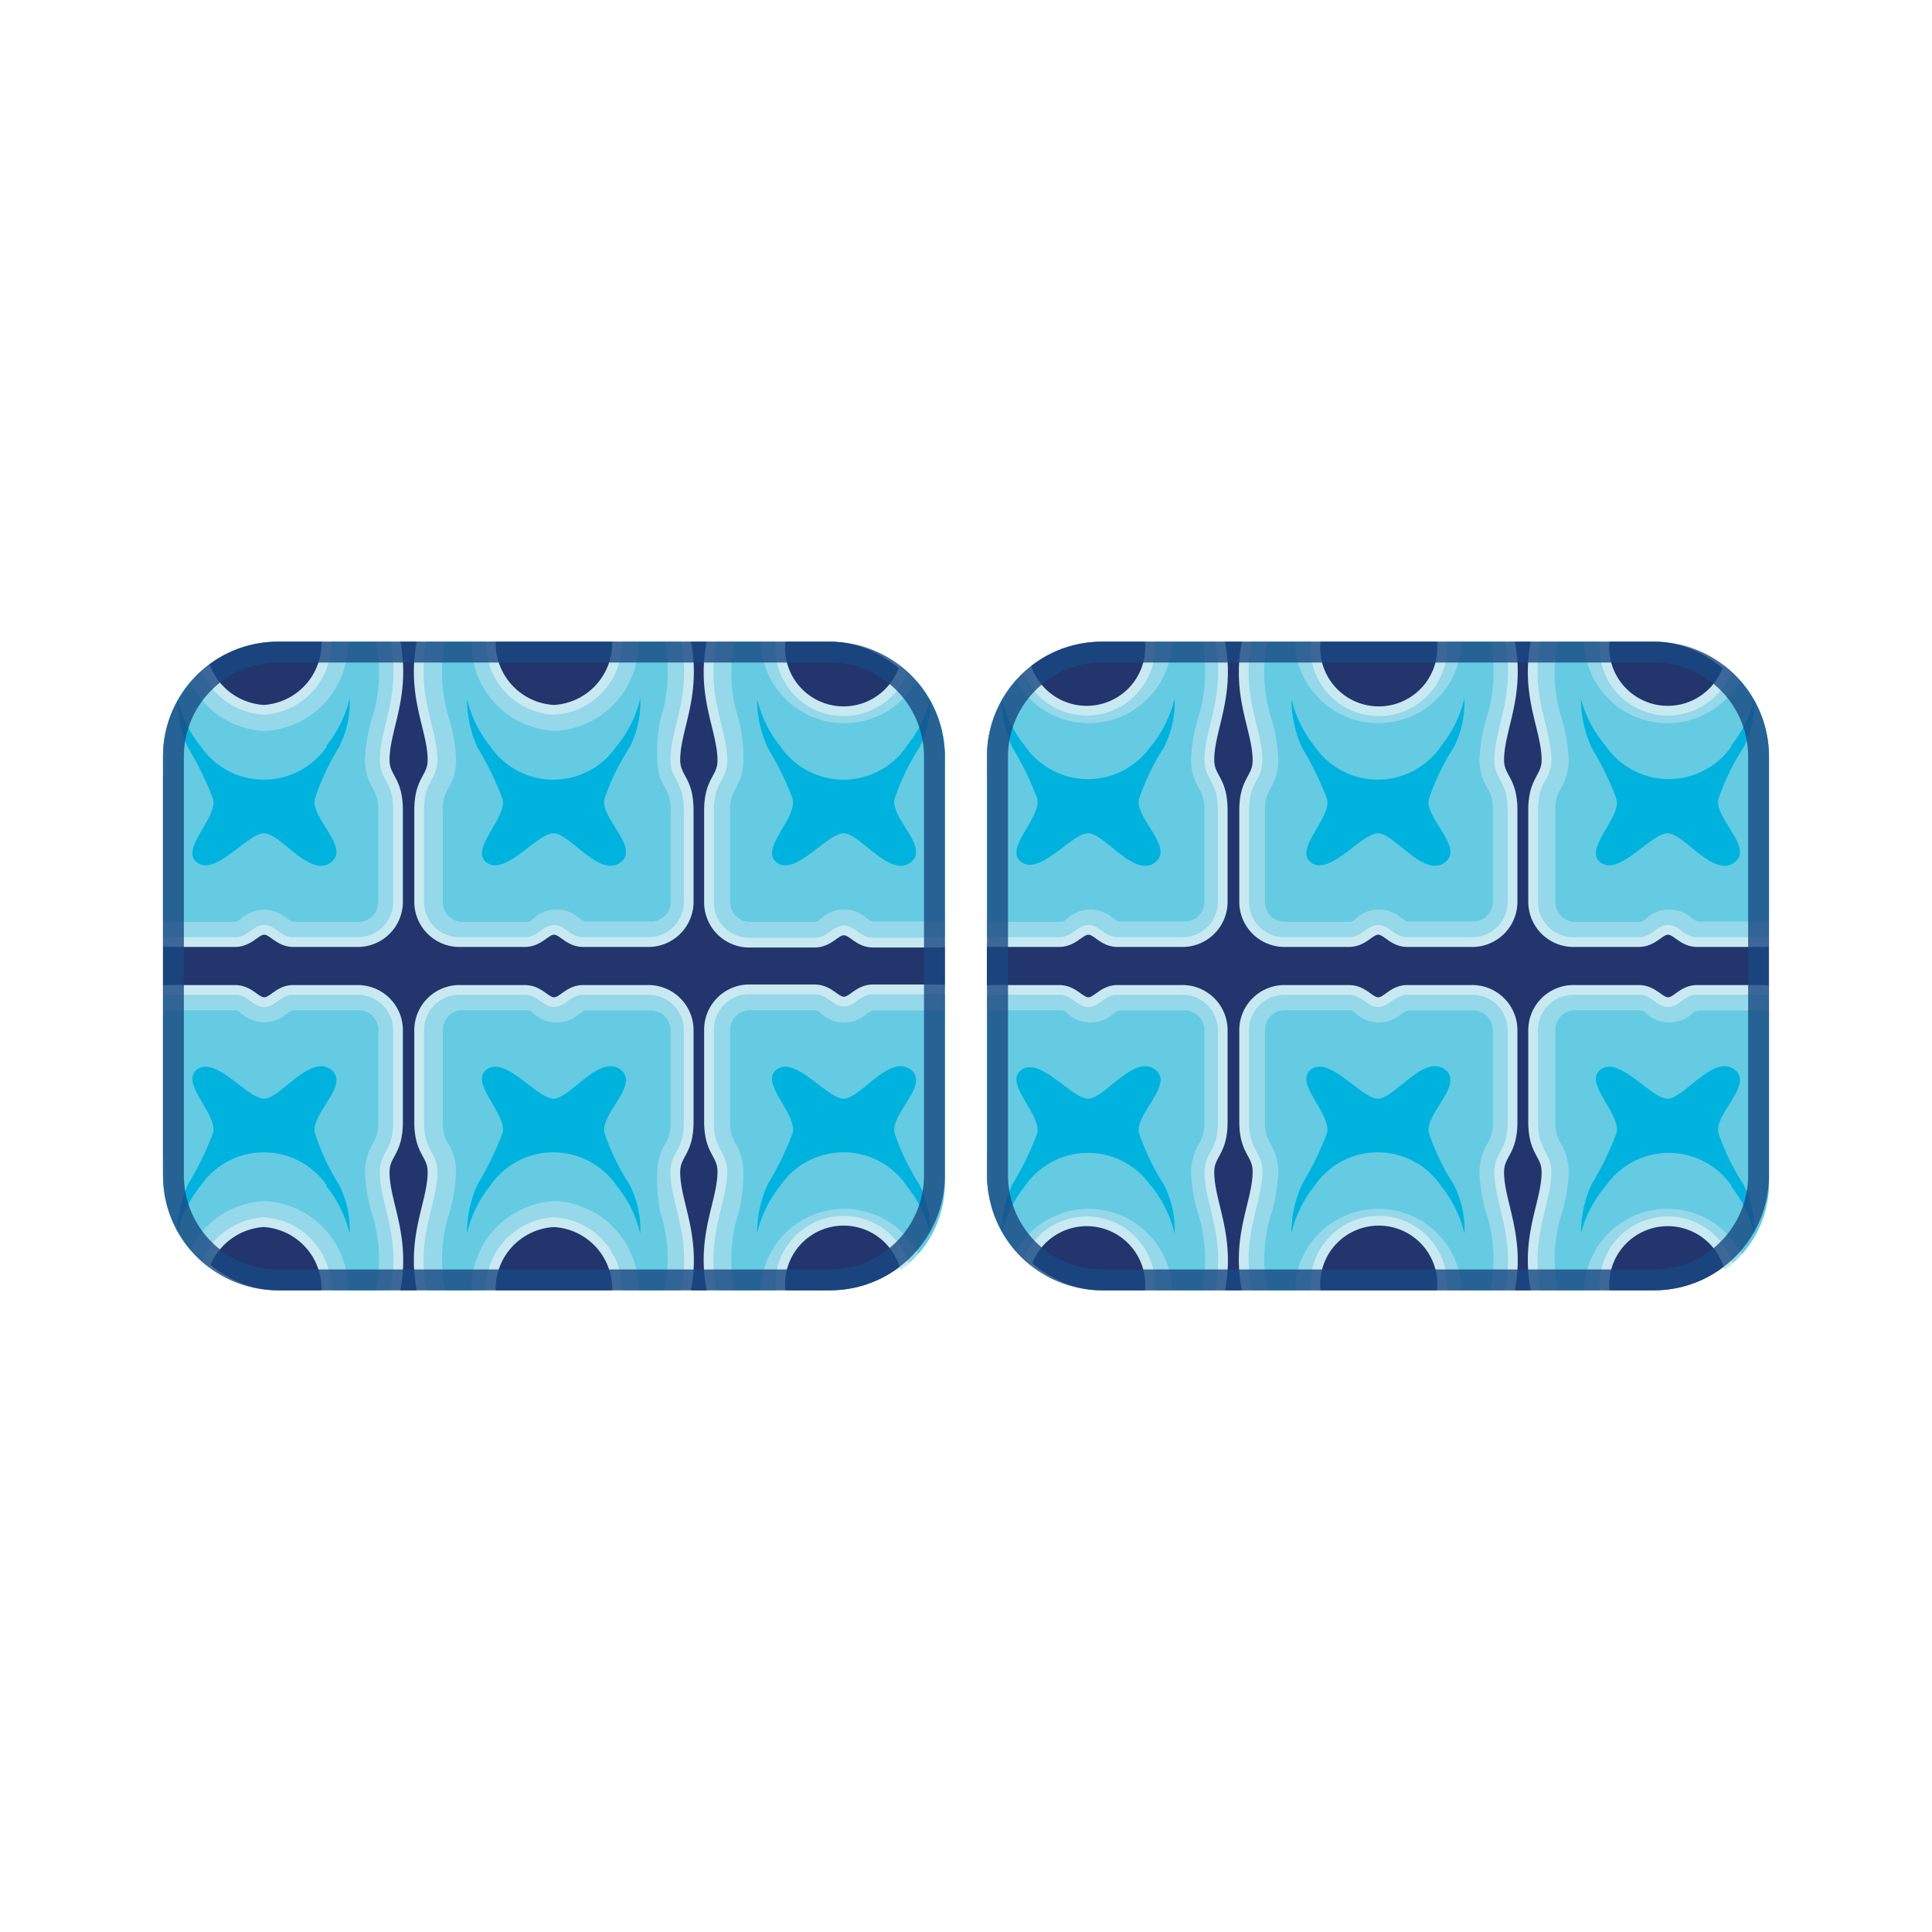 ﻿<svg id="D0272_-_bitewing_two_radiographic_images" data-name="D0272 - bitewing two radiographic images" xmlns="http://www.w3.org/2000/svg" xmlns:xlink="http://www.w3.org/1999/xlink" viewBox="0 0 69.46 69.46"><defs><style>.cls-1,.cls-8{fill:none;}.cls-2{stroke:#dcddde;stroke-width:1.06px;fill:url(#New_Gradient_Swatch_2);}.cls-2,.cls-8{stroke-miterlimit:10;}.cls-3{fill:url(#New_Gradient_Swatch_2-2);}.cls-4{fill:#22356c;}.cls-5{clip-path:url(#clip-path);}.cls-6{fill:#94d8e9;}.cls-7{fill:#64cbe2;}.cls-8{stroke:#c8e9f2;stroke-width:0.35px;}.cls-9{fill:#00b3de;}.cls-10{opacity:0.8;}.cls-11{fill:#184782;}.cls-12{clip-path:url(#clip-path-2);}</style><linearGradient id="New_Gradient_Swatch_2" x1="34.73" y1="45.42" x2="34.73" y2="62.25" gradientUnits="userSpaceOnUse"><stop offset="0" stop-color="#fff" /><stop offset="1" stop-color="#f2f2f2" /></linearGradient><linearGradient id="New_Gradient_Swatch_2-2" x1="36" y1="24.22" x2="36" y2="7.14" xlink:href="#New_Gradient_Swatch_2" /><clipPath id="clip-path" transform="translate(-1.27 -1.27)"><path class="cls-1" d="M11.26,24.34H31.11a4.13,4.13,0,0,1,4.13,4.13V43.81a3.86,3.86,0,0,1-3.86,3.86H11.26a4.13,4.13,0,0,1-4.13-4.13V28.47A4.13,4.13,0,0,1,11.26,24.34Z" /></clipPath><clipPath id="clip-path-2" transform="translate(-1.27 -1.27)"><path class="cls-1" d="M40.89,24.34H60.74a4.13,4.13,0,0,1,4.13,4.13V43.81A3.86,3.86,0,0,1,61,47.66H40.89a4.13,4.13,0,0,1-4.13-4.13V28.47A4.13,4.13,0,0,1,40.89,24.34Z" /></clipPath></defs><title>D0272_bitewing_two_radiographic_images</title><rect class="cls-4" x="5.86" y="23.07" width="28.11" height="23.32" rx="4.13" ry="4.13" /><g class="cls-5"><path class="cls-6" d="M23.45,47.76c.05,1.8-.71,2.8-.4,3,.48.27,2.13-.64,2.66-2.24.83-2.5-.16-3.83-.16-5.11,0-.66.48-.69.48-1.81v-3.3a1.45,1.45,0,0,0-1.5-1.44H22.24c-.53,0-.74.44-1.05.44s-.52-.44-1.06-.44H17.84a1.45,1.45,0,0,0-1.5,1.44v3.3c0,1.12.48,1.15.48,1.81,0,1.28-1,2.61-.16,5.11.53,1.6,2.18,2.5,2.66,2.24.31-.17-.45-1.17-.4-3a2.4,2.4,0,0,1,2.26-2.55A2.4,2.4,0,0,1,23.45,47.76Z" transform="translate(-1.27 -1.27)" /><path class="cls-7" d="M24,49.66a7.07,7.07,0,0,0,.22-1.93,3.15,3.15,0,0,0-3-3.28,3.15,3.15,0,0,0-3,3.28,7.07,7.07,0,0,0,.22,1.93,3,3,0,0,1-1-1.4,5.46,5.46,0,0,1,0-3.43,6,6,0,0,0,.23-1.44,2,2,0,0,0-.28-1,1.4,1.4,0,0,1-.2-.81v-3.3a.71.71,0,0,1,.75-.69h2.29c.05,0,.1,0,.24.13a1.22,1.22,0,0,0,1.63,0c.15-.1.19-.12.24-.12h2.29a.71.71,0,0,1,.75.69v3.3a1.4,1.4,0,0,1-.2.81,2,2,0,0,0-.28,1A6.05,6.05,0,0,0,25,44.83a5.46,5.46,0,0,1,0,3.43A3,3,0,0,1,24,49.66Z" transform="translate(-1.27 -1.27)" /><path class="cls-8" d="M23.45,47.76c.05,1.8-.71,2.8-.4,3,.48.27,2.13-.64,2.66-2.24.83-2.5-.16-3.83-.16-5.11,0-.66.48-.69.48-1.81v-3.3a1.45,1.45,0,0,0-1.5-1.44H22.24c-.53,0-.74.44-1.05.44s-.52-.44-1.06-.44H17.84a1.45,1.45,0,0,0-1.5,1.44v3.3c0,1.12.48,1.15.48,1.81,0,1.28-1,2.61-.16,5.11.53,1.6,2.18,2.5,2.66,2.24.31-.17-.45-1.17-.4-3a2.4,2.4,0,0,1,2.26-2.55A2.4,2.4,0,0,1,23.45,47.76Z" transform="translate(-1.27 -1.27)" /><path class="cls-9" d="M23.45,43.91a4.33,4.33,0,0,1,.84,1.71,3.54,3.54,0,0,0-.39-1.77A8.27,8.27,0,0,1,23,42c-.15-.7,1.31-1.76.56-2.29s-1.8,1.06-2.39,1.06-1.72-1.53-2.39-1.06.72,1.59.56,2.29a10.68,10.68,0,0,1-.89,1.83,4.19,4.19,0,0,0-.39,1.77,4.33,4.33,0,0,1,.84-1.71,2.75,2.75,0,0,1,4.53,0Z" transform="translate(-1.27 -1.27)" /><path class="cls-6" d="M33.87,47.76c.05,1.8-.71,2.8-.4,3,.48.27,2.13-.64,2.66-2.24C37,46,36,44.67,36,43.39c0-.66.48-.69.48-1.81v-3.3A1.45,1.45,0,0,0,35,36.84H32.66c-.53,0-.74.44-1.05.44s-.52-.44-1.06-.44H28.26a1.45,1.45,0,0,0-1.5,1.44v3.3c0,1.12.48,1.15.48,1.81,0,1.28-1,2.61-.16,5.11.53,1.6,2.18,2.5,2.66,2.24.31-.17-.45-1.17-.4-3a2.28,2.28,0,1,1,4.52,0Z" transform="translate(-1.27 -1.27)" /><path class="cls-7" d="M34.4,49.66a7.07,7.07,0,0,0,.22-1.93,3,3,0,1,0-6,0,7.07,7.07,0,0,0,.22,1.93,3,3,0,0,1-1-1.4,5.46,5.46,0,0,1,0-3.43A6,6,0,0,0,28,43.39a2,2,0,0,0-.28-1,1.4,1.4,0,0,1-.2-.81v-3.3a.71.71,0,0,1,.75-.69h2.29c.05,0,.1,0,.24.13a1.22,1.22,0,0,0,1.63,0c.15-.1.19-.12.24-.12H35a.71.71,0,0,1,.75.69v3.3a1.4,1.4,0,0,1-.2.81,2,2,0,0,0-.28,1,6.05,6.05,0,0,0,.23,1.44,5.46,5.46,0,0,1,0,3.43A3,3,0,0,1,34.4,49.66Z" transform="translate(-1.27 -1.27)" /><path class="cls-8" d="M33.87,47.76c.05,1.8-.71,2.8-.4,3,.48.27,2.13-.64,2.66-2.24C37,46,36,44.67,36,43.39c0-.66.48-.69.48-1.81v-3.3A1.45,1.45,0,0,0,35,36.84H32.66c-.53,0-.74.44-1.05.44s-.52-.44-1.06-.44H28.26a1.45,1.45,0,0,0-1.5,1.44v3.3c0,1.12.48,1.15.48,1.81,0,1.28-1,2.61-.16,5.11.53,1.6,2.18,2.5,2.66,2.24.31-.17-.45-1.17-.4-3a2.28,2.28,0,1,1,4.52,0Z" transform="translate(-1.27 -1.27)" /><path class="cls-9" d="M33.87,43.91a4.33,4.33,0,0,1,.84,1.71,3.54,3.54,0,0,0-.39-1.77A8.27,8.27,0,0,1,33.43,42c-.15-.7,1.31-1.76.56-2.29s-1.8,1.06-2.39,1.06-1.72-1.53-2.39-1.06.72,1.59.56,2.29a10.68,10.68,0,0,1-.89,1.83,4.19,4.19,0,0,0-.39,1.77,4.33,4.33,0,0,1,.84-1.71,2.75,2.75,0,0,1,4.53,0Z" transform="translate(-1.27 -1.27)" /><path class="cls-6" d="M13,47.76c.05,1.8-.71,2.8-.4,3,.48.27,2.13-.64,2.66-2.24.83-2.5-.16-3.83-.16-5.11,0-.66.48-.69.48-1.81v-3.3a1.45,1.45,0,0,0-1.5-1.44H11.82c-.53,0-.74.44-1.05.44s-.52-.44-1.06-.44H7.42a1.45,1.45,0,0,0-1.5,1.44v3.3c0,1.12.48,1.15.48,1.81,0,1.28-1,2.61-.16,5.11.53,1.6,2.18,2.5,2.66,2.24.31-.17-.45-1.17-.4-3a2.4,2.4,0,0,1,2.26-2.55A2.4,2.4,0,0,1,13,47.76Z" transform="translate(-1.27 -1.27)" /><path class="cls-7" d="M13.56,49.66a7.07,7.07,0,0,0,.22-1.93,3.15,3.15,0,0,0-3-3.28,3.15,3.15,0,0,0-3,3.28A7.07,7.07,0,0,0,8,49.66a3,3,0,0,1-1-1.4,5.46,5.46,0,0,1,0-3.43,6,6,0,0,0,.23-1.44,2,2,0,0,0-.28-1,1.4,1.4,0,0,1-.2-.81v-3.3a.71.71,0,0,1,.75-.69H9.71c.05,0,.1,0,.24.13a1.38,1.38,0,0,0,.82.31,1.37,1.37,0,0,0,.82-.32c.15-.1.19-.12.24-.12h2.29a.71.71,0,0,1,.75.69v3.3a1.4,1.4,0,0,1-.2.81,2,2,0,0,0-.28,1,6.05,6.05,0,0,0,.23,1.44,5.46,5.46,0,0,1,0,3.43A3,3,0,0,1,13.56,49.66Z" transform="translate(-1.27 -1.27)" /><path class="cls-8" d="M13,47.76c.05,1.8-.71,2.8-.4,3,.48.27,2.13-.64,2.66-2.24.83-2.5-.16-3.83-.16-5.11,0-.66.48-.69.48-1.81v-3.3a1.45,1.45,0,0,0-1.5-1.44H11.82c-.53,0-.74.44-1.05.44s-.52-.44-1.06-.44H7.42a1.45,1.45,0,0,0-1.5,1.44v3.3c0,1.12.48,1.15.48,1.81,0,1.28-1,2.61-.16,5.11.53,1.6,2.18,2.5,2.66,2.24.31-.17-.45-1.17-.4-3a2.4,2.4,0,0,1,2.26-2.55A2.4,2.4,0,0,1,13,47.76Z" transform="translate(-1.27 -1.27)" /><path class="cls-9" d="M13,43.91a4.33,4.33,0,0,1,.84,1.71,3.54,3.54,0,0,0-.39-1.77A8.27,8.27,0,0,1,12.59,42c-.15-.7,1.31-1.76.56-2.29s-1.8,1.06-2.39,1.06-1.72-1.53-2.39-1.06.72,1.59.56,2.29a10.68,10.68,0,0,1-.89,1.83,4.19,4.19,0,0,0-.39,1.77,4.33,4.33,0,0,1,.84-1.71,2.75,2.75,0,0,1,4.53,0Z" transform="translate(-1.27 -1.27)" /><path class="cls-6" d="M23.45,24.24c.05-1.8-.71-2.8-.4-3,.48-.27,2.13.64,2.66,2.24.83,2.5-.16,3.83-.16,5.11,0,.66.48.69.48,1.81v3.3a1.45,1.45,0,0,1-1.5,1.44H22.24c-.53,0-.74-.44-1.05-.44s-.52.44-1.06.44H17.84a1.45,1.45,0,0,1-1.5-1.44v-3.3c0-1.12.48-1.15.48-1.81,0-1.28-1-2.61-.16-5.11.53-1.6,2.18-2.5,2.66-2.24.31.17-.45,1.17-.4,3a2.4,2.4,0,0,0,2.26,2.55A2.4,2.4,0,0,0,23.45,24.24Z" transform="translate(-1.27 -1.27)" /><path class="cls-7" d="M24,22.34a7.07,7.07,0,0,1,.22,1.93,3.15,3.15,0,0,1-3,3.28,3.15,3.15,0,0,1-3-3.28,7.07,7.07,0,0,1,.22-1.93,3,3,0,0,0-1,1.4,5.46,5.46,0,0,0,0,3.43,6,6,0,0,1,.23,1.44,2,2,0,0,1-.28,1,1.4,1.4,0,0,0-.2.81v3.3a.71.71,0,0,0,.75.69h2.29c.05,0,.1,0,.24-.13a1.22,1.22,0,0,1,1.63,0c.15.1.19.12.24.12h2.29a.71.71,0,0,0,.75-.69v-3.3a1.4,1.4,0,0,0-.2-.81,2,2,0,0,1-.28-1A6.05,6.05,0,0,1,25,27.17a5.46,5.46,0,0,0,0-3.43A3,3,0,0,0,24,22.34Z" transform="translate(-1.27 -1.27)" /><path class="cls-8" d="M23.45,24.24c.05-1.8-.71-2.8-.4-3,.48-.27,2.13.64,2.66,2.24.83,2.5-.16,3.83-.16,5.11,0,.66.48.69.48,1.81v3.3a1.45,1.45,0,0,1-1.5,1.44H22.24c-.53,0-.74-.44-1.05-.44s-.52.44-1.06.44H17.84a1.45,1.45,0,0,1-1.5-1.44v-3.3c0-1.12.48-1.15.48-1.81,0-1.28-1-2.61-.16-5.11.53-1.6,2.18-2.5,2.66-2.24.31.17-.45,1.17-.4,3a2.4,2.4,0,0,0,2.26,2.55A2.4,2.4,0,0,0,23.45,24.24Z" transform="translate(-1.27 -1.27)" /><path class="cls-9" d="M23.45,28.09a4.33,4.33,0,0,0,.84-1.71,3.54,3.54,0,0,1-.39,1.77A8.27,8.27,0,0,0,23,30c-.15.7,1.31,1.76.56,2.29s-1.8-1.06-2.39-1.06-1.72,1.53-2.39,1.06.72-1.59.56-2.29a10.68,10.68,0,0,0-.89-1.83,4.19,4.19,0,0,1-.39-1.77,4.33,4.33,0,0,0,.84,1.71,2.75,2.75,0,0,0,4.53,0Z" transform="translate(-1.27 -1.27)" /><path class="cls-6" d="M33.87,24.24c.05-1.8-.71-2.8-.4-3,.48-.27,2.13.64,2.66,2.24C37,26,36,27.33,36,28.61c0,.66.48.69.48,1.81v3.3A1.45,1.45,0,0,1,35,35.16H32.66c-.53,0-.74-.44-1.05-.44s-.52.44-1.06.44H28.26a1.45,1.45,0,0,1-1.5-1.44v-3.3c0-1.12.48-1.15.48-1.81,0-1.28-1-2.61-.16-5.11.53-1.6,2.18-2.5,2.66-2.24.31.17-.45,1.17-.4,3a2.28,2.28,0,1,0,4.52,0Z" transform="translate(-1.27 -1.27)" /><path class="cls-7" d="M34.4,22.34a7.07,7.07,0,0,1,.22,1.93,3,3,0,1,1-6,0,7.07,7.07,0,0,1,.22-1.93,3,3,0,0,0-1,1.4,5.46,5.46,0,0,0,0,3.43A6,6,0,0,1,28,28.61a2,2,0,0,1-.28,1,1.4,1.4,0,0,0-.2.81v3.3a.71.71,0,0,0,.75.69h2.29c.05,0,.1,0,.24-.13a1.22,1.22,0,0,1,1.63,0c.15.1.19.12.24.12H35a.71.71,0,0,0,.75-.69v-3.3a1.4,1.4,0,0,0-.2-.81,2,2,0,0,1-.28-1,6.05,6.05,0,0,1,.23-1.44,5.46,5.46,0,0,0,0-3.43A3,3,0,0,0,34.4,22.34Z" transform="translate(-1.27 -1.27)" /><path class="cls-8" d="M33.87,24.24c.05-1.8-.71-2.8-.4-3,.48-.27,2.13.64,2.66,2.24C37,26,36,27.33,36,28.61c0,.66.48.69.48,1.81v3.3A1.45,1.45,0,0,1,35,35.16H32.66c-.53,0-.74-.44-1.05-.44s-.52.44-1.06.44H28.26a1.45,1.45,0,0,1-1.5-1.44v-3.3c0-1.12.48-1.15.48-1.81,0-1.28-1-2.61-.16-5.11.53-1.6,2.18-2.5,2.66-2.24.31.17-.45,1.17-.4,3a2.28,2.28,0,1,0,4.52,0Z" transform="translate(-1.27 -1.27)" /><path class="cls-9" d="M33.87,28.09a4.33,4.33,0,0,0,.84-1.71,3.54,3.54,0,0,1-.39,1.77A8.27,8.27,0,0,0,33.43,30c-.15.7,1.31,1.76.56,2.29s-1.8-1.06-2.39-1.06-1.72,1.53-2.39,1.06.72-1.59.56-2.29a10.68,10.68,0,0,0-.89-1.83,4.19,4.19,0,0,1-.39-1.77,4.33,4.33,0,0,0,.84,1.71,2.75,2.75,0,0,0,4.53,0Z" transform="translate(-1.27 -1.27)" /><path class="cls-6" d="M13,24.24c.05-1.8-.71-2.8-.4-3,.48-.27,2.13.64,2.66,2.24.83,2.5-.16,3.83-.16,5.11,0,.66.48.69.48,1.81v3.3a1.45,1.45,0,0,1-1.5,1.44H11.82c-.53,0-.74-.44-1.05-.44s-.52.44-1.06.44H7.42a1.45,1.45,0,0,1-1.5-1.44v-3.3c0-1.12.48-1.15.48-1.81,0-1.28-1-2.61-.16-5.11.53-1.6,2.18-2.5,2.66-2.24.31.17-.45,1.17-.4,3a2.4,2.4,0,0,0,2.26,2.55A2.4,2.4,0,0,0,13,24.24Z" transform="translate(-1.27 -1.27)" /><path class="cls-7" d="M13.56,22.34a7.07,7.07,0,0,1,.22,1.93,3.15,3.15,0,0,1-3,3.28,3.15,3.15,0,0,1-3-3.28A7.07,7.07,0,0,1,8,22.34a3,3,0,0,0-1,1.4,5.46,5.46,0,0,0,0,3.43,6,6,0,0,1,.23,1.44,2,2,0,0,1-.28,1,1.4,1.4,0,0,0-.2.81v3.3a.71.71,0,0,0,.75.69H9.71c.05,0,.1,0,.24-.13a1.38,1.38,0,0,1,.82-.31,1.37,1.37,0,0,1,.82.32c.15.1.19.12.24.12h2.29a.71.71,0,0,0,.75-.69v-3.3a1.4,1.4,0,0,0-.2-.81,2,2,0,0,1-.28-1,6.05,6.05,0,0,1,.23-1.44,5.46,5.46,0,0,0,0-3.43A3,3,0,0,0,13.56,22.34Z" transform="translate(-1.27 -1.27)" /><path class="cls-8" d="M13,24.24c.05-1.8-.71-2.8-.4-3,.48-.27,2.13.64,2.66,2.24.83,2.5-.16,3.83-.16,5.11,0,.66.48.69.48,1.81v3.3a1.45,1.45,0,0,1-1.5,1.44H11.82c-.53,0-.74-.44-1.05-.44s-.52.44-1.06.44H7.42a1.45,1.45,0,0,1-1.5-1.44v-3.3c0-1.12.48-1.15.48-1.81,0-1.28-1-2.61-.16-5.11.53-1.6,2.18-2.5,2.66-2.24.31.17-.45,1.17-.4,3a2.4,2.4,0,0,0,2.26,2.55A2.4,2.4,0,0,0,13,24.24Z" transform="translate(-1.27 -1.27)" /><path class="cls-9" d="M13,28.09a4.33,4.33,0,0,0,.84-1.71,3.54,3.54,0,0,1-.39,1.77A8.27,8.27,0,0,0,12.59,30c-.15.7,1.31,1.76.56,2.29s-1.8-1.06-2.39-1.06-1.72,1.53-2.39,1.06.72-1.59.56-2.29a10.68,10.68,0,0,0-.89-1.83,4.19,4.19,0,0,1-.39-1.77,4.33,4.33,0,0,0,.84,1.71,2.75,2.75,0,0,0,4.53,0Z" transform="translate(-1.27 -1.27)" /></g><g class="cls-10"><path class="cls-11" d="M31.11,25.09a3.39,3.39,0,0,1,3.38,3.38V43.53a3.39,3.39,0,0,1-3.38,3.38H11.26a3.39,3.39,0,0,1-3.38-3.38V28.47a3.39,3.39,0,0,1,3.38-3.38H31.11m0-.75H11.26a4.13,4.13,0,0,0-4.13,4.13V43.53a4.13,4.13,0,0,0,4.13,4.13H31.11a4.13,4.13,0,0,0,4.13-4.13V28.47a4.13,4.13,0,0,0-4.13-4.13Z" transform="translate(-1.27 -1.27)" /></g><rect class="cls-4" x="35.48" y="23.07" width="28.11" height="23.32" rx="4.13" ry="4.13" /><g class="cls-12"><path class="cls-6" d="M53.07,47.76c.05,1.8-.71,2.8-.4,3,.48.27,2.13-.64,2.66-2.24.83-2.5-.16-3.83-.16-5.11,0-.66.48-.69.48-1.81v-3.3a1.45,1.45,0,0,0-1.5-1.44H51.87c-.53,0-.74.44-1.05.44s-.52-.44-1.06-.44H47.47A1.45,1.45,0,0,0,46,38.28v3.3c0,1.12.48,1.15.48,1.81,0,1.28-1,2.61-.16,5.11.53,1.6,2.18,2.5,2.66,2.24.31-.17-.45-1.17-.4-3a2.28,2.28,0,1,1,4.52,0Z" transform="translate(-1.27 -1.27)" /><path class="cls-7" d="M53.6,49.66a7.07,7.07,0,0,0,.22-1.93,3,3,0,1,0-6,0A7.07,7.07,0,0,0,48,49.66a3,3,0,0,1-1-1.4,5.46,5.46,0,0,1,0-3.43,6,6,0,0,0,.23-1.44,2,2,0,0,0-.28-1,1.4,1.4,0,0,1-.2-.81v-3.3a.71.71,0,0,1,.75-.69h2.29c.05,0,.1,0,.24.13a1.22,1.22,0,0,0,1.63,0c.15-.1.19-.12.24-.12h2.29a.71.71,0,0,1,.75.69v3.3a1.4,1.4,0,0,1-.2.81,2,2,0,0,0-.28,1,6.05,6.05,0,0,0,.23,1.44,5.46,5.46,0,0,1,0,3.43A3,3,0,0,1,53.6,49.66Z" transform="translate(-1.27 -1.27)" /><path class="cls-8" d="M53.07,47.76c.05,1.8-.71,2.8-.4,3,.48.27,2.13-.64,2.66-2.24.83-2.5-.16-3.83-.16-5.11,0-.66.48-.69.48-1.81v-3.3a1.45,1.45,0,0,0-1.5-1.44H51.87c-.53,0-.74.44-1.05.44s-.52-.44-1.06-.44H47.47A1.45,1.45,0,0,0,46,38.28v3.3c0,1.12.48,1.15.48,1.81,0,1.28-1,2.61-.16,5.11.53,1.6,2.18,2.5,2.66,2.24.31-.17-.45-1.17-.4-3a2.28,2.28,0,1,1,4.52,0Z" transform="translate(-1.27 -1.27)" /><path class="cls-9" d="M53.08,43.91a4.33,4.33,0,0,1,.84,1.71,3.54,3.54,0,0,0-.39-1.77A8.27,8.27,0,0,1,52.64,42c-.15-.7,1.31-1.76.56-2.29s-1.8,1.06-2.39,1.06-1.72-1.53-2.39-1.06.72,1.59.56,2.29a10.68,10.68,0,0,1-.89,1.83,4.19,4.19,0,0,0-.39,1.77,4.33,4.33,0,0,1,.84-1.71,2.75,2.75,0,0,1,4.53,0Z" transform="translate(-1.27 -1.27)" /><path class="cls-6" d="M63.49,47.76c.05,1.8-.71,2.8-.4,3,.48.27,2.13-.64,2.66-2.24.83-2.5-.16-3.83-.16-5.11,0-.66.48-.69.48-1.81v-3.3a1.45,1.45,0,0,0-1.5-1.44H62.29c-.53,0-.74.44-1.05.44s-.52-.44-1.06-.44H57.89a1.45,1.45,0,0,0-1.5,1.44v3.3c0,1.12.48,1.15.48,1.81,0,1.28-1,2.61-.16,5.11.53,1.6,2.18,2.5,2.66,2.24.31-.17-.45-1.17-.4-3a2.28,2.28,0,1,1,4.52,0Z" transform="translate(-1.27 -1.27)" /><path class="cls-7" d="M64,49.66a7.07,7.07,0,0,0,.22-1.93,3,3,0,1,0-6,0,7.07,7.07,0,0,0,.22,1.93,3,3,0,0,1-1-1.4,5.46,5.46,0,0,1,0-3.43,6,6,0,0,0,.23-1.44,2,2,0,0,0-.28-1,1.4,1.4,0,0,1-.2-.81v-3.3a.71.71,0,0,1,.75-.69h2.29c.05,0,.1,0,.24.13a1.22,1.22,0,0,0,1.63,0c.15-.1.19-.12.24-.12h2.29a.71.71,0,0,1,.75.69v3.3a1.4,1.4,0,0,1-.2.81,2,2,0,0,0-.28,1,6.05,6.05,0,0,0,.23,1.44,5.46,5.46,0,0,1,0,3.43A3,3,0,0,1,64,49.66Z" transform="translate(-1.27 -1.27)" /><path class="cls-8" d="M63.49,47.76c.05,1.8-.71,2.8-.4,3,.48.27,2.13-.64,2.66-2.24.83-2.5-.16-3.83-.16-5.11,0-.66.48-.69.48-1.81v-3.3a1.45,1.45,0,0,0-1.5-1.44H62.29c-.53,0-.74.44-1.05.44s-.52-.44-1.06-.44H57.89a1.45,1.45,0,0,0-1.5,1.44v3.3c0,1.12.48,1.15.48,1.81,0,1.28-1,2.61-.16,5.11.53,1.6,2.18,2.5,2.66,2.24.31-.17-.45-1.17-.4-3a2.28,2.28,0,1,1,4.52,0Z" transform="translate(-1.27 -1.27)" /><path class="cls-9" d="M63.5,43.91a4.33,4.33,0,0,1,.84,1.71,3.54,3.54,0,0,0-.39-1.77A8.27,8.27,0,0,1,63.05,42c-.15-.7,1.31-1.76.56-2.29s-1.8,1.06-2.39,1.06-1.72-1.53-2.39-1.06.72,1.59.56,2.29a10.68,10.68,0,0,1-.89,1.83,4.19,4.19,0,0,0-.39,1.77A4.33,4.33,0,0,1,59,43.91a2.75,2.75,0,0,1,4.53,0Z" transform="translate(-1.27 -1.27)" /><path class="cls-6" d="M42.65,47.76c.05,1.8-.71,2.8-.4,3,.48.27,2.13-.64,2.66-2.24.83-2.5-.16-3.83-.16-5.11,0-.66.48-.69.48-1.81v-3.3a1.45,1.45,0,0,0-1.5-1.44H41.45c-.53,0-.74.44-1.05.44s-.52-.44-1.06-.44H37a1.45,1.45,0,0,0-1.5,1.44v3.3c0,1.12.48,1.15.48,1.81,0,1.28-1,2.61-.16,5.11.53,1.6,2.18,2.5,2.66,2.24.31-.17-.45-1.17-.4-3a2.28,2.28,0,1,1,4.52,0Z" transform="translate(-1.27 -1.27)" /><path class="cls-7" d="M43.19,49.66a7.07,7.07,0,0,0,.22-1.93,3,3,0,1,0-6,0,7.07,7.07,0,0,0,.22,1.93,3,3,0,0,1-1-1.4,5.46,5.46,0,0,1,0-3.43,6,6,0,0,0,.23-1.44,2,2,0,0,0-.28-1,1.4,1.4,0,0,1-.2-.81v-3.3a.71.71,0,0,1,.75-.69h2.29c.05,0,.1,0,.24.13a1.22,1.22,0,0,0,1.63,0c.15-.1.19-.12.24-.12h2.29a.71.71,0,0,1,.75.69v3.3a1.4,1.4,0,0,1-.2.81,2,2,0,0,0-.28,1,6.05,6.05,0,0,0,.23,1.44,5.46,5.46,0,0,1,0,3.43A3,3,0,0,1,43.19,49.66Z" transform="translate(-1.27 -1.27)" /><path class="cls-8" d="M42.65,47.76c.05,1.8-.71,2.8-.4,3,.48.27,2.13-.64,2.66-2.24.83-2.5-.16-3.83-.16-5.11,0-.66.48-.69.48-1.81v-3.3a1.45,1.45,0,0,0-1.5-1.44H41.45c-.53,0-.74.44-1.05.44s-.52-.44-1.06-.44H37a1.45,1.45,0,0,0-1.5,1.44v3.3c0,1.12.48,1.15.48,1.81,0,1.28-1,2.61-.16,5.11.53,1.6,2.18,2.5,2.66,2.24.31-.17-.45-1.17-.4-3a2.28,2.28,0,1,1,4.52,0Z" transform="translate(-1.27 -1.27)" /><path class="cls-9" d="M42.66,43.91a4.33,4.33,0,0,1,.84,1.71,3.54,3.54,0,0,0-.39-1.77A8.27,8.27,0,0,1,42.22,42c-.15-.7,1.31-1.76.56-2.29s-1.8,1.06-2.39,1.06S38.68,39.26,38,39.73s.72,1.59.56,2.29a10.68,10.68,0,0,1-.89,1.83,4.19,4.19,0,0,0-.39,1.77,4.33,4.33,0,0,1,.84-1.71,2.75,2.75,0,0,1,4.53,0Z" transform="translate(-1.27 -1.27)" /><path class="cls-6" d="M53.07,24.24c.05-1.8-.71-2.8-.4-3,.48-.27,2.13.64,2.66,2.24.83,2.5-.16,3.83-.16,5.11,0,.66.48.69.48,1.81v3.3a1.45,1.45,0,0,1-1.5,1.44H51.87c-.53,0-.74-.44-1.05-.44s-.52.44-1.06.44H47.47A1.45,1.45,0,0,1,46,33.72v-3.3c0-1.12.48-1.15.48-1.81,0-1.28-1-2.61-.16-5.11.53-1.6,2.18-2.5,2.66-2.24.31.17-.45,1.17-.4,3a2.28,2.28,0,1,0,4.52,0Z" transform="translate(-1.27 -1.27)" /><path class="cls-7" d="M53.6,22.34a7.07,7.07,0,0,1,.22,1.93,3,3,0,1,1-6,0A7.07,7.07,0,0,1,48,22.34a3,3,0,0,0-1,1.4,5.46,5.46,0,0,0,0,3.43,6,6,0,0,1,.23,1.44,2,2,0,0,1-.28,1,1.4,1.4,0,0,0-.2.81v3.3a.71.71,0,0,0,.75.69h2.29c.05,0,.1,0,.24-.13a1.22,1.22,0,0,1,1.63,0c.15.1.19.12.24.12h2.29a.71.71,0,0,0,.75-.69v-3.3a1.4,1.4,0,0,0-.2-.81,2,2,0,0,1-.28-1,6.05,6.05,0,0,1,.23-1.44,5.46,5.46,0,0,0,0-3.43A3,3,0,0,0,53.6,22.34Z" transform="translate(-1.27 -1.27)" /><path class="cls-8" d="M53.07,24.24c.05-1.8-.71-2.8-.4-3,.48-.27,2.13.64,2.66,2.24.83,2.5-.16,3.83-.16,5.11,0,.66.48.69.48,1.81v3.3a1.45,1.45,0,0,1-1.5,1.44H51.87c-.53,0-.74-.44-1.05-.44s-.52.44-1.06.44H47.47A1.45,1.45,0,0,1,46,33.72v-3.3c0-1.12.48-1.15.48-1.81,0-1.28-1-2.61-.16-5.11.53-1.6,2.18-2.5,2.66-2.24.31.17-.45,1.17-.4,3a2.28,2.28,0,1,0,4.52,0Z" transform="translate(-1.27 -1.27)" /><path class="cls-9" d="M53.08,28.09a4.33,4.33,0,0,0,.84-1.71,3.54,3.54,0,0,1-.39,1.77A8.27,8.27,0,0,0,52.64,30c-.15.7,1.31,1.76.56,2.29s-1.8-1.06-2.39-1.06-1.72,1.53-2.39,1.06.72-1.59.56-2.29a10.68,10.68,0,0,0-.89-1.83,4.19,4.19,0,0,1-.39-1.77,4.33,4.33,0,0,0,.84,1.71,2.75,2.75,0,0,0,4.53,0Z" transform="translate(-1.27 -1.27)" /><path class="cls-6" d="M63.49,24.24c.05-1.8-.71-2.8-.4-3,.48-.27,2.13.64,2.66,2.24.83,2.5-.16,3.83-.16,5.11,0,.66.48.69.48,1.81v3.3a1.45,1.45,0,0,1-1.5,1.44H62.29c-.53,0-.74-.44-1.05-.44s-.52.44-1.06.44H57.89a1.45,1.45,0,0,1-1.5-1.44v-3.3c0-1.12.48-1.15.48-1.81,0-1.28-1-2.61-.16-5.11.53-1.6,2.18-2.5,2.66-2.24.31.17-.45,1.17-.4,3a2.28,2.28,0,1,0,4.52,0Z" transform="translate(-1.27 -1.27)" /><path class="cls-7" d="M64,22.34a7.07,7.07,0,0,1,.22,1.93,3,3,0,1,1-6,0,7.07,7.07,0,0,1,.22-1.93,3,3,0,0,0-1,1.4,5.46,5.46,0,0,0,0,3.43,6,6,0,0,1,.23,1.44,2,2,0,0,1-.28,1,1.4,1.4,0,0,0-.2.81v3.3a.71.71,0,0,0,.75.69h2.29c.05,0,.1,0,.24-.13a1.22,1.22,0,0,1,1.63,0c.15.1.19.12.24.12h2.29a.71.71,0,0,0,.75-.69v-3.3a1.4,1.4,0,0,0-.2-.81,2,2,0,0,1-.28-1,6.05,6.05,0,0,1,.23-1.44,5.46,5.46,0,0,0,0-3.43A3,3,0,0,0,64,22.34Z" transform="translate(-1.27 -1.27)" /><path class="cls-8" d="M63.49,24.24c.05-1.8-.71-2.8-.4-3,.48-.27,2.13.64,2.66,2.24.83,2.5-.16,3.83-.16,5.11,0,.66.48.69.48,1.81v3.3a1.45,1.45,0,0,1-1.5,1.44H62.29c-.53,0-.74-.44-1.05-.44s-.52.44-1.06.44H57.89a1.45,1.45,0,0,1-1.5-1.44v-3.3c0-1.12.48-1.15.48-1.81,0-1.28-1-2.61-.16-5.11.53-1.6,2.18-2.5,2.66-2.24.31.17-.45,1.17-.4,3a2.28,2.28,0,1,0,4.52,0Z" transform="translate(-1.27 -1.27)" /><path class="cls-9" d="M63.5,28.09a4.33,4.33,0,0,0,.84-1.71,3.54,3.54,0,0,1-.39,1.77A8.27,8.27,0,0,0,63.05,30c-.15.7,1.31,1.76.56,2.29s-1.8-1.06-2.39-1.06-1.72,1.53-2.39,1.06.72-1.59.56-2.29a10.68,10.68,0,0,0-.89-1.83,4.19,4.19,0,0,1-.39-1.77A4.33,4.33,0,0,0,59,28.09a2.75,2.75,0,0,0,4.53,0Z" transform="translate(-1.27 -1.27)" /><path class="cls-6" d="M42.65,24.24c.05-1.8-.71-2.8-.4-3,.48-.27,2.13.64,2.66,2.24.83,2.5-.16,3.83-.16,5.11,0,.66.48.69.48,1.81v3.3a1.45,1.45,0,0,1-1.5,1.44H41.45c-.53,0-.74-.44-1.05-.44s-.52.44-1.06.44H37a1.45,1.45,0,0,1-1.5-1.44v-3.3c0-1.12.48-1.15.48-1.81,0-1.28-1-2.61-.16-5.11.53-1.6,2.18-2.5,2.66-2.24.31.17-.45,1.17-.4,3a2.28,2.28,0,1,0,4.52,0Z" transform="translate(-1.27 -1.27)" /><path class="cls-7" d="M43.19,22.34a7.07,7.07,0,0,1,.22,1.93,3,3,0,1,1-6,0,7.07,7.07,0,0,1,.22-1.93,3,3,0,0,0-1,1.4,5.46,5.46,0,0,0,0,3.43,6,6,0,0,1,.23,1.44,2,2,0,0,1-.28,1,1.4,1.4,0,0,0-.2.81v3.3a.71.71,0,0,0,.75.69h2.29c.05,0,.1,0,.24-.13a1.22,1.22,0,0,1,1.63,0c.15.1.19.12.24.12h2.29a.71.71,0,0,0,.75-.69v-3.3a1.4,1.4,0,0,0-.2-.81,2,2,0,0,1-.28-1,6.05,6.05,0,0,1,.23-1.44,5.46,5.46,0,0,0,0-3.43A3,3,0,0,0,43.19,22.34Z" transform="translate(-1.27 -1.27)" /><path class="cls-8" d="M42.65,24.24c.05-1.8-.71-2.8-.4-3,.48-.27,2.13.64,2.66,2.24.83,2.5-.16,3.83-.16,5.11,0,.66.48.69.48,1.81v3.3a1.45,1.45,0,0,1-1.5,1.44H41.45c-.53,0-.74-.44-1.05-.44s-.52.44-1.06.44H37a1.45,1.45,0,0,1-1.5-1.44v-3.3c0-1.12.48-1.15.48-1.81,0-1.28-1-2.61-.16-5.11.53-1.6,2.18-2.5,2.66-2.24.31.17-.45,1.17-.4,3a2.28,2.28,0,1,0,4.52,0Z" transform="translate(-1.27 -1.27)" /><path class="cls-9" d="M42.66,28.09a4.33,4.33,0,0,0,.84-1.71,3.54,3.54,0,0,1-.39,1.77A8.27,8.27,0,0,0,42.22,30c-.15.7,1.31,1.76.56,2.29s-1.8-1.06-2.39-1.06S38.68,32.74,38,32.27s.72-1.59.56-2.29a10.68,10.68,0,0,0-.89-1.83,4.19,4.19,0,0,1-.39-1.77,4.33,4.33,0,0,0,.84,1.71,2.75,2.75,0,0,0,4.53,0Z" transform="translate(-1.27 -1.27)" /></g><g class="cls-10"><path class="cls-11" d="M60.74,25.09a3.39,3.39,0,0,1,3.38,3.38V43.53a3.39,3.39,0,0,1-3.38,3.38H40.89a3.39,3.39,0,0,1-3.38-3.38V28.47a3.39,3.39,0,0,1,3.38-3.38H60.74m0-.75H40.89a4.13,4.13,0,0,0-4.13,4.13V43.53a4.13,4.13,0,0,0,4.13,4.13H60.74a4.13,4.13,0,0,0,4.13-4.13V28.47a4.13,4.13,0,0,0-4.13-4.13Z" transform="translate(-1.27 -1.27)" /></g></svg>